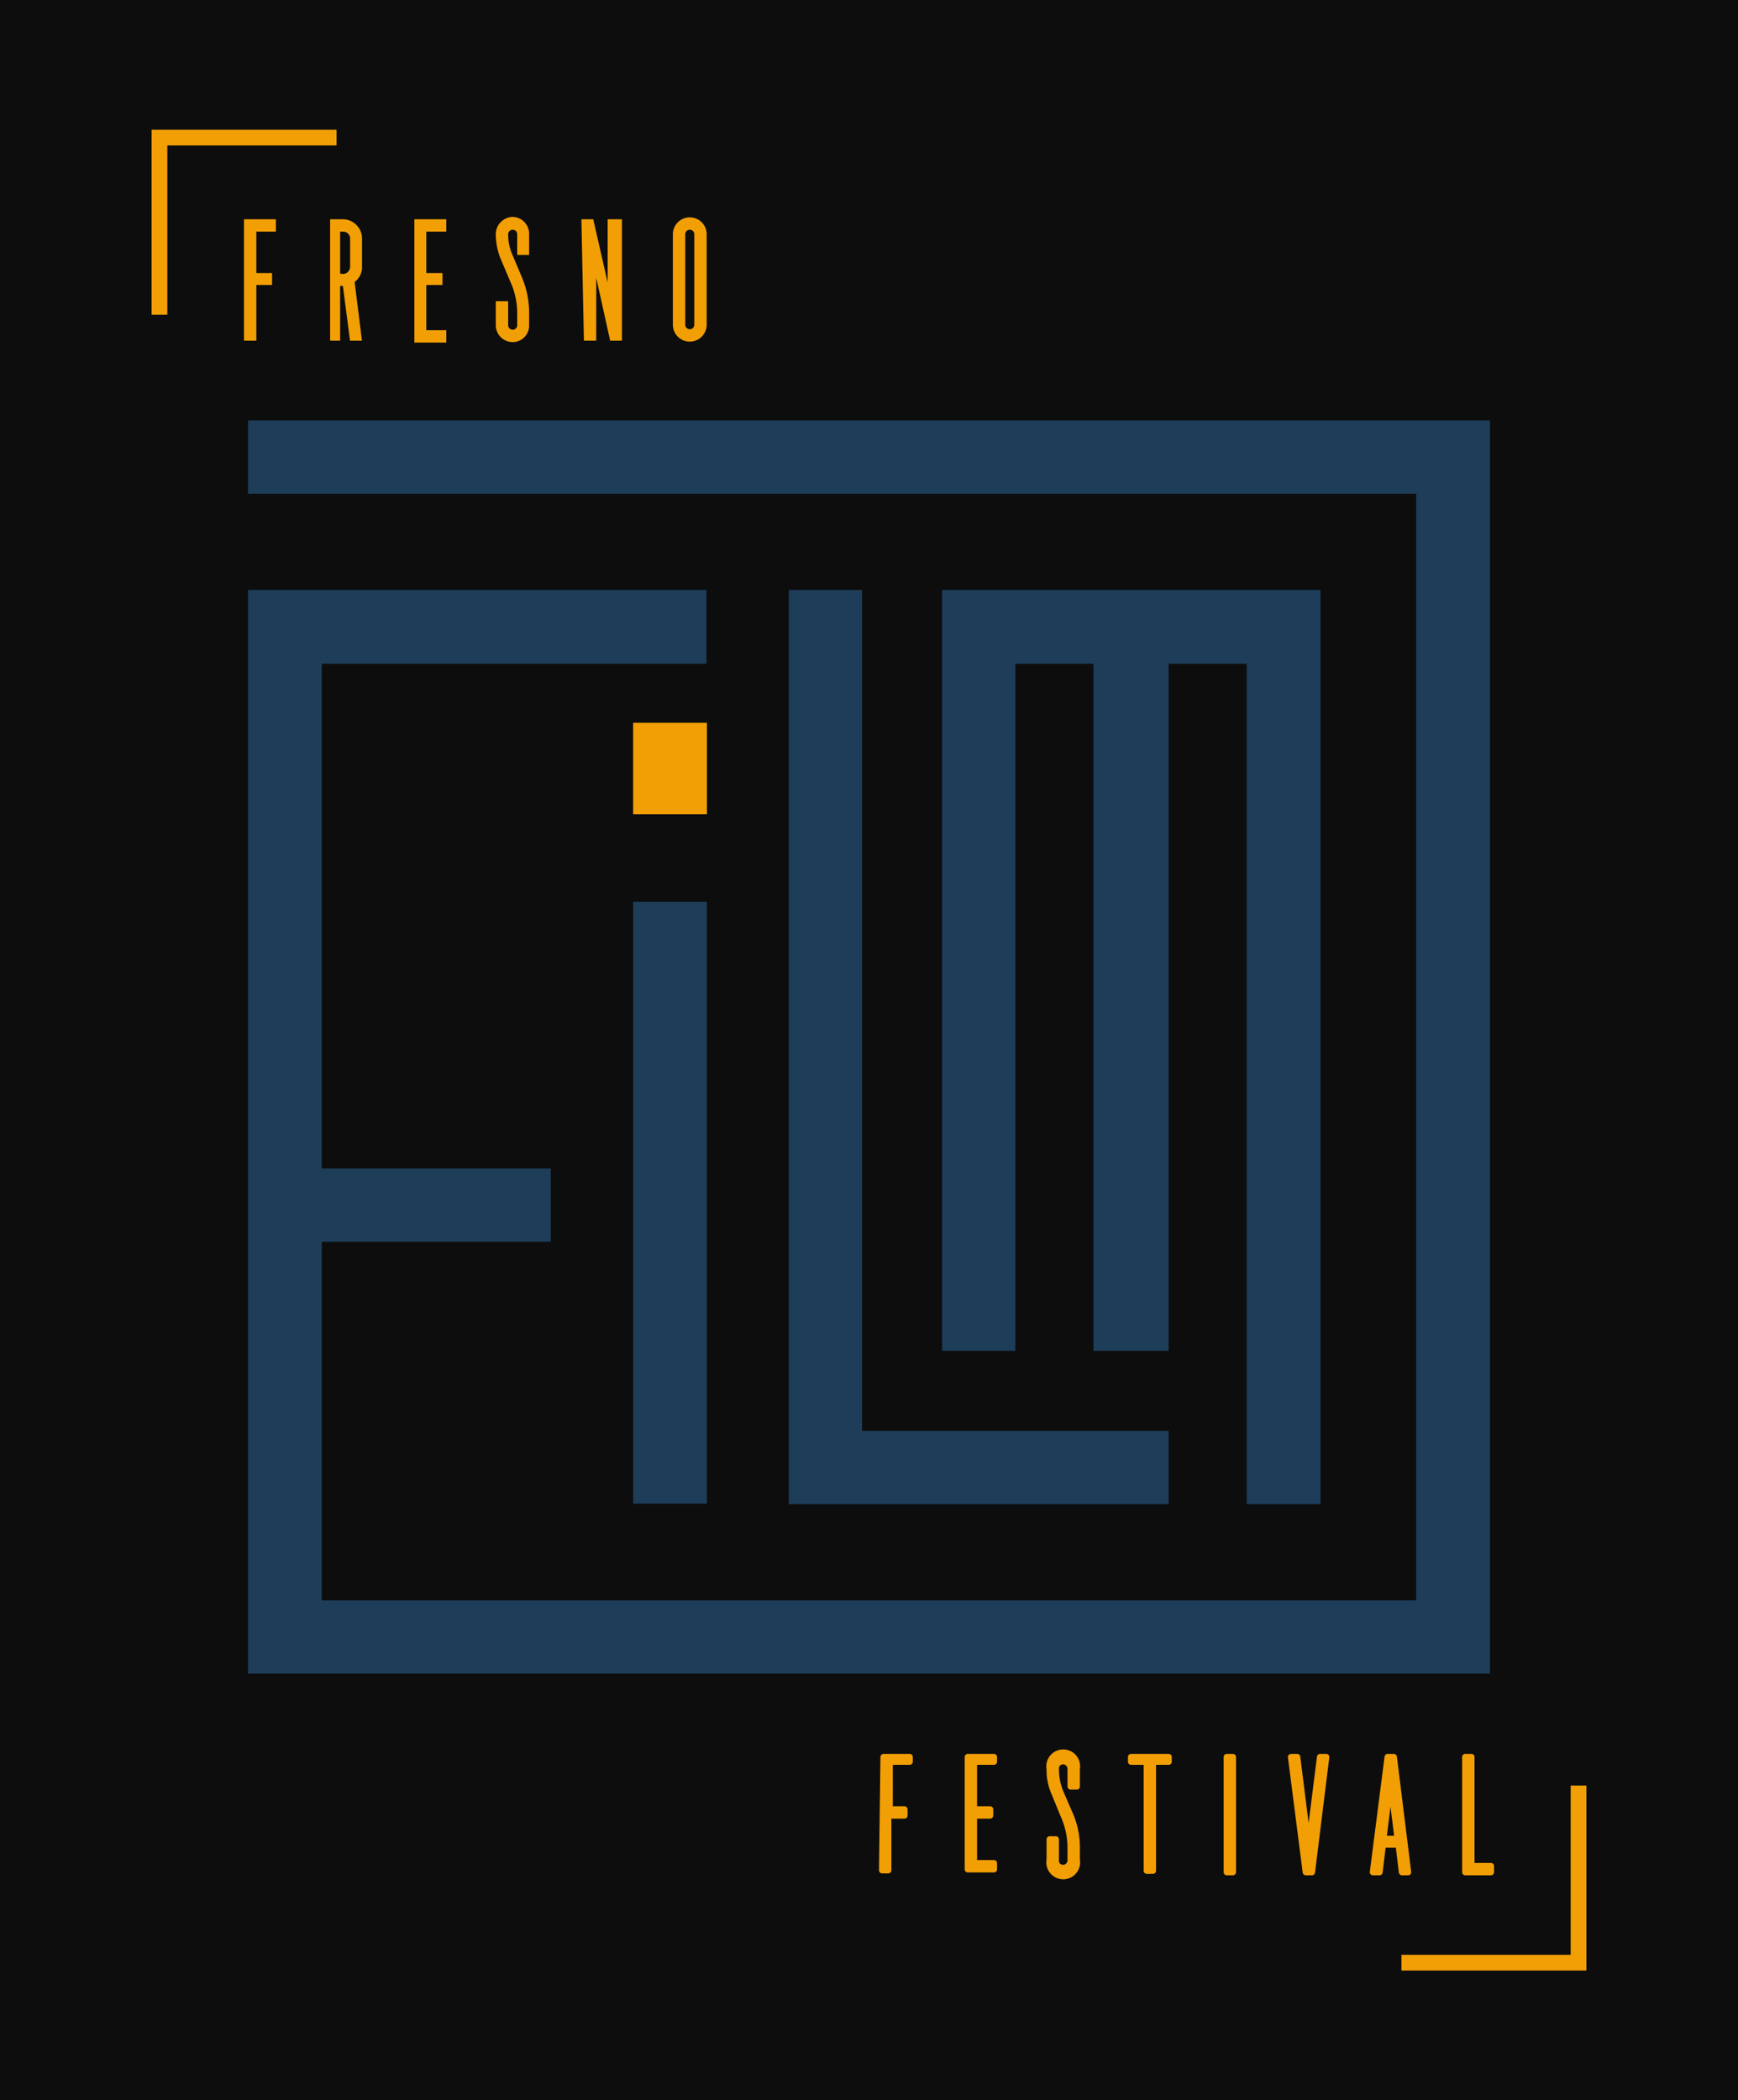 <svg xmlns="http://www.w3.org/2000/svg" viewBox="0 0 36.51 44.11"><defs><style>.cls-1{fill:#0d0d0d;}.cls-2{fill:#1a1a1a;}.cls-3,.cls-5,.cls-6{fill:#f29f05;}.cls-4{fill:#1d3d59;}.cls-5,.cls-6,.cls-7{stroke:#f29f05;}.cls-5,.cls-7{stroke-miterlimit:10;}.cls-5,.cls-6{stroke-width:0.13px;}.cls-6{stroke-linejoin:round;}.cls-7{fill:none;stroke-width:0.33px;}</style></defs><title>FIlm Festival</title><g id="Layer_2" data-name="Layer 2"><g id="Layer_1-2" data-name="Layer 1"><rect class="cls-1" width="36.51" height="44.11"/><rect class="cls-2" x="6.78" y="13.96" height="10.55"/><rect class="cls-2" x="6.78" y="26.11" height="7.48"/><rect class="cls-3" x="13.3" y="15.18" width="1.55" height="1.92"/><rect class="cls-4" x="13.3" y="18.94" width="1.55" height="12.64"/><polygon class="cls-4" points="5.21 8.83 5.21 10.37 29.73 10.37 29.75 10.37 29.75 10.4 29.75 33.58 29.75 33.61 29.73 33.61 6.78 33.61 6.76 33.61 6.76 33.58 6.76 26.11 6.76 26.08 6.78 26.08 11.57 26.08 11.57 24.54 6.78 24.54 6.76 24.54 6.76 24.51 6.76 13.96 6.76 13.94 6.78 13.94 14.84 13.94 14.84 12.39 5.21 12.39 5.21 33.58 5.21 35.15 6.78 35.15 29.73 35.15 31.3 35.15 31.3 8.83 29.73 8.83 5.21 8.83"/><polygon class="cls-4" points="26.19 13.94 26.19 13.96 26.19 31.59 27.74 31.59 27.74 12.39 19.79 12.39 19.79 28.37 21.33 28.37 21.33 13.96 21.33 13.94 21.36 13.94 22.95 13.94 22.97 13.94 22.97 13.96 22.97 28.37 24.55 28.37 24.55 13.96 24.55 13.94 24.57 13.94 26.17 13.94 26.19 13.94"/><polygon class="cls-4" points="18.11 30.05 18.11 30.02 18.11 12.39 16.57 12.39 16.57 31.59 24.55 31.59 24.55 30.05 18.14 30.05 18.11 30.05"/><path class="cls-5" d="M5.19,4.67h.54V4.8H5.32v1h.33v.12H5.32V7.09H5.19Z"/><path class="cls-5" d="M7,4.67H7.2A.34.34,0,0,1,7.54,5V5.6a.32.32,0,0,1-.16.29l.15,1.2H7.41L7.26,5.94H7.08V7.09H7ZM7.2,5.82a.22.22,0,0,0,.22-.22V5A.21.21,0,0,0,7.2,4.8H7.08v1Z"/><path class="cls-5" d="M8.77,4.67h.54V4.8H8.89v1h.34v.12H8.89V7h.42v.13H8.77Z"/><path class="cls-5" d="M10.48,6.83V6.39h.13v.44a.16.16,0,1,0,.32,0V6.58a1.65,1.65,0,0,0-.15-.69l-.19-.45a1.31,1.31,0,0,1-.11-.52.3.3,0,0,1,.29-.3.29.29,0,0,1,.28.3v.37h-.12V4.92a.16.16,0,1,0-.32,0,1.1,1.1,0,0,0,.1.47l.19.45a1.85,1.85,0,0,1,.15.74v.25a.28.28,0,0,1-.28.29A.29.29,0,0,1,10.48,6.83Z"/><path class="cls-5" d="M12.28,4.67h.13l.42,1.84V4.67H13V7.09h-.13l-.41-1.85V7.09h-.13Z"/><path class="cls-5" d="M14.2,6.82V4.92a.29.29,0,1,1,.58,0v1.9a.29.29,0,1,1-.58,0Zm.45,0V4.92a.16.16,0,1,0-.32,0v1.9a.16.16,0,1,0,.32,0Z"/><path class="cls-6" d="M18.56,36.9h.55V37h-.42v1H19v.13h-.34v1.15h-.13Z"/><path class="cls-6" d="M20.33,36.9h.55V37h-.42v1h.34v.13h-.34v1h.42v.13h-.55Z"/><path class="cls-6" d="M22.05,39.06v-.43h.13v.43a.15.15,0,0,0,.15.17.16.16,0,0,0,.16-.17v-.24a1.66,1.66,0,0,0-.15-.7l-.18-.44a1.2,1.2,0,0,1-.11-.53.29.29,0,1,1,.57,0v.37h-.13v-.37a.16.16,0,0,0-.16-.16.15.15,0,0,0-.15.16,1.28,1.28,0,0,0,.09.48l.19.44a1.74,1.74,0,0,1,.16.75v.24a.29.29,0,1,1-.57,0Z"/><path class="cls-6" d="M24.09,37h-.33V36.9h.79V37h-.33v2.29h-.13Z"/><path class="cls-6" d="M25.77,36.9h.13v2.42h-.13Z"/><path class="cls-6" d="M27.12,36.9h.13l.24,1.91.24-1.91h.13l-.3,2.42h-.13Z"/><path class="cls-6" d="M29.15,36.9h.13l.3,2.42h-.13l-.07-.58h-.33l-.07.58h-.14Zm.21,1.72-.15-1.2-.15,1.2Z"/><path class="cls-6" d="M30.78,36.9h.13v2.29h.41v.13h-.54Z"/><polyline class="cls-7" points="3.35 6.61 3.35 2.89 7.07 2.89"/><polyline class="cls-7" points="33.16 37.5 33.16 41.22 29.44 41.22"/></g></g></svg>